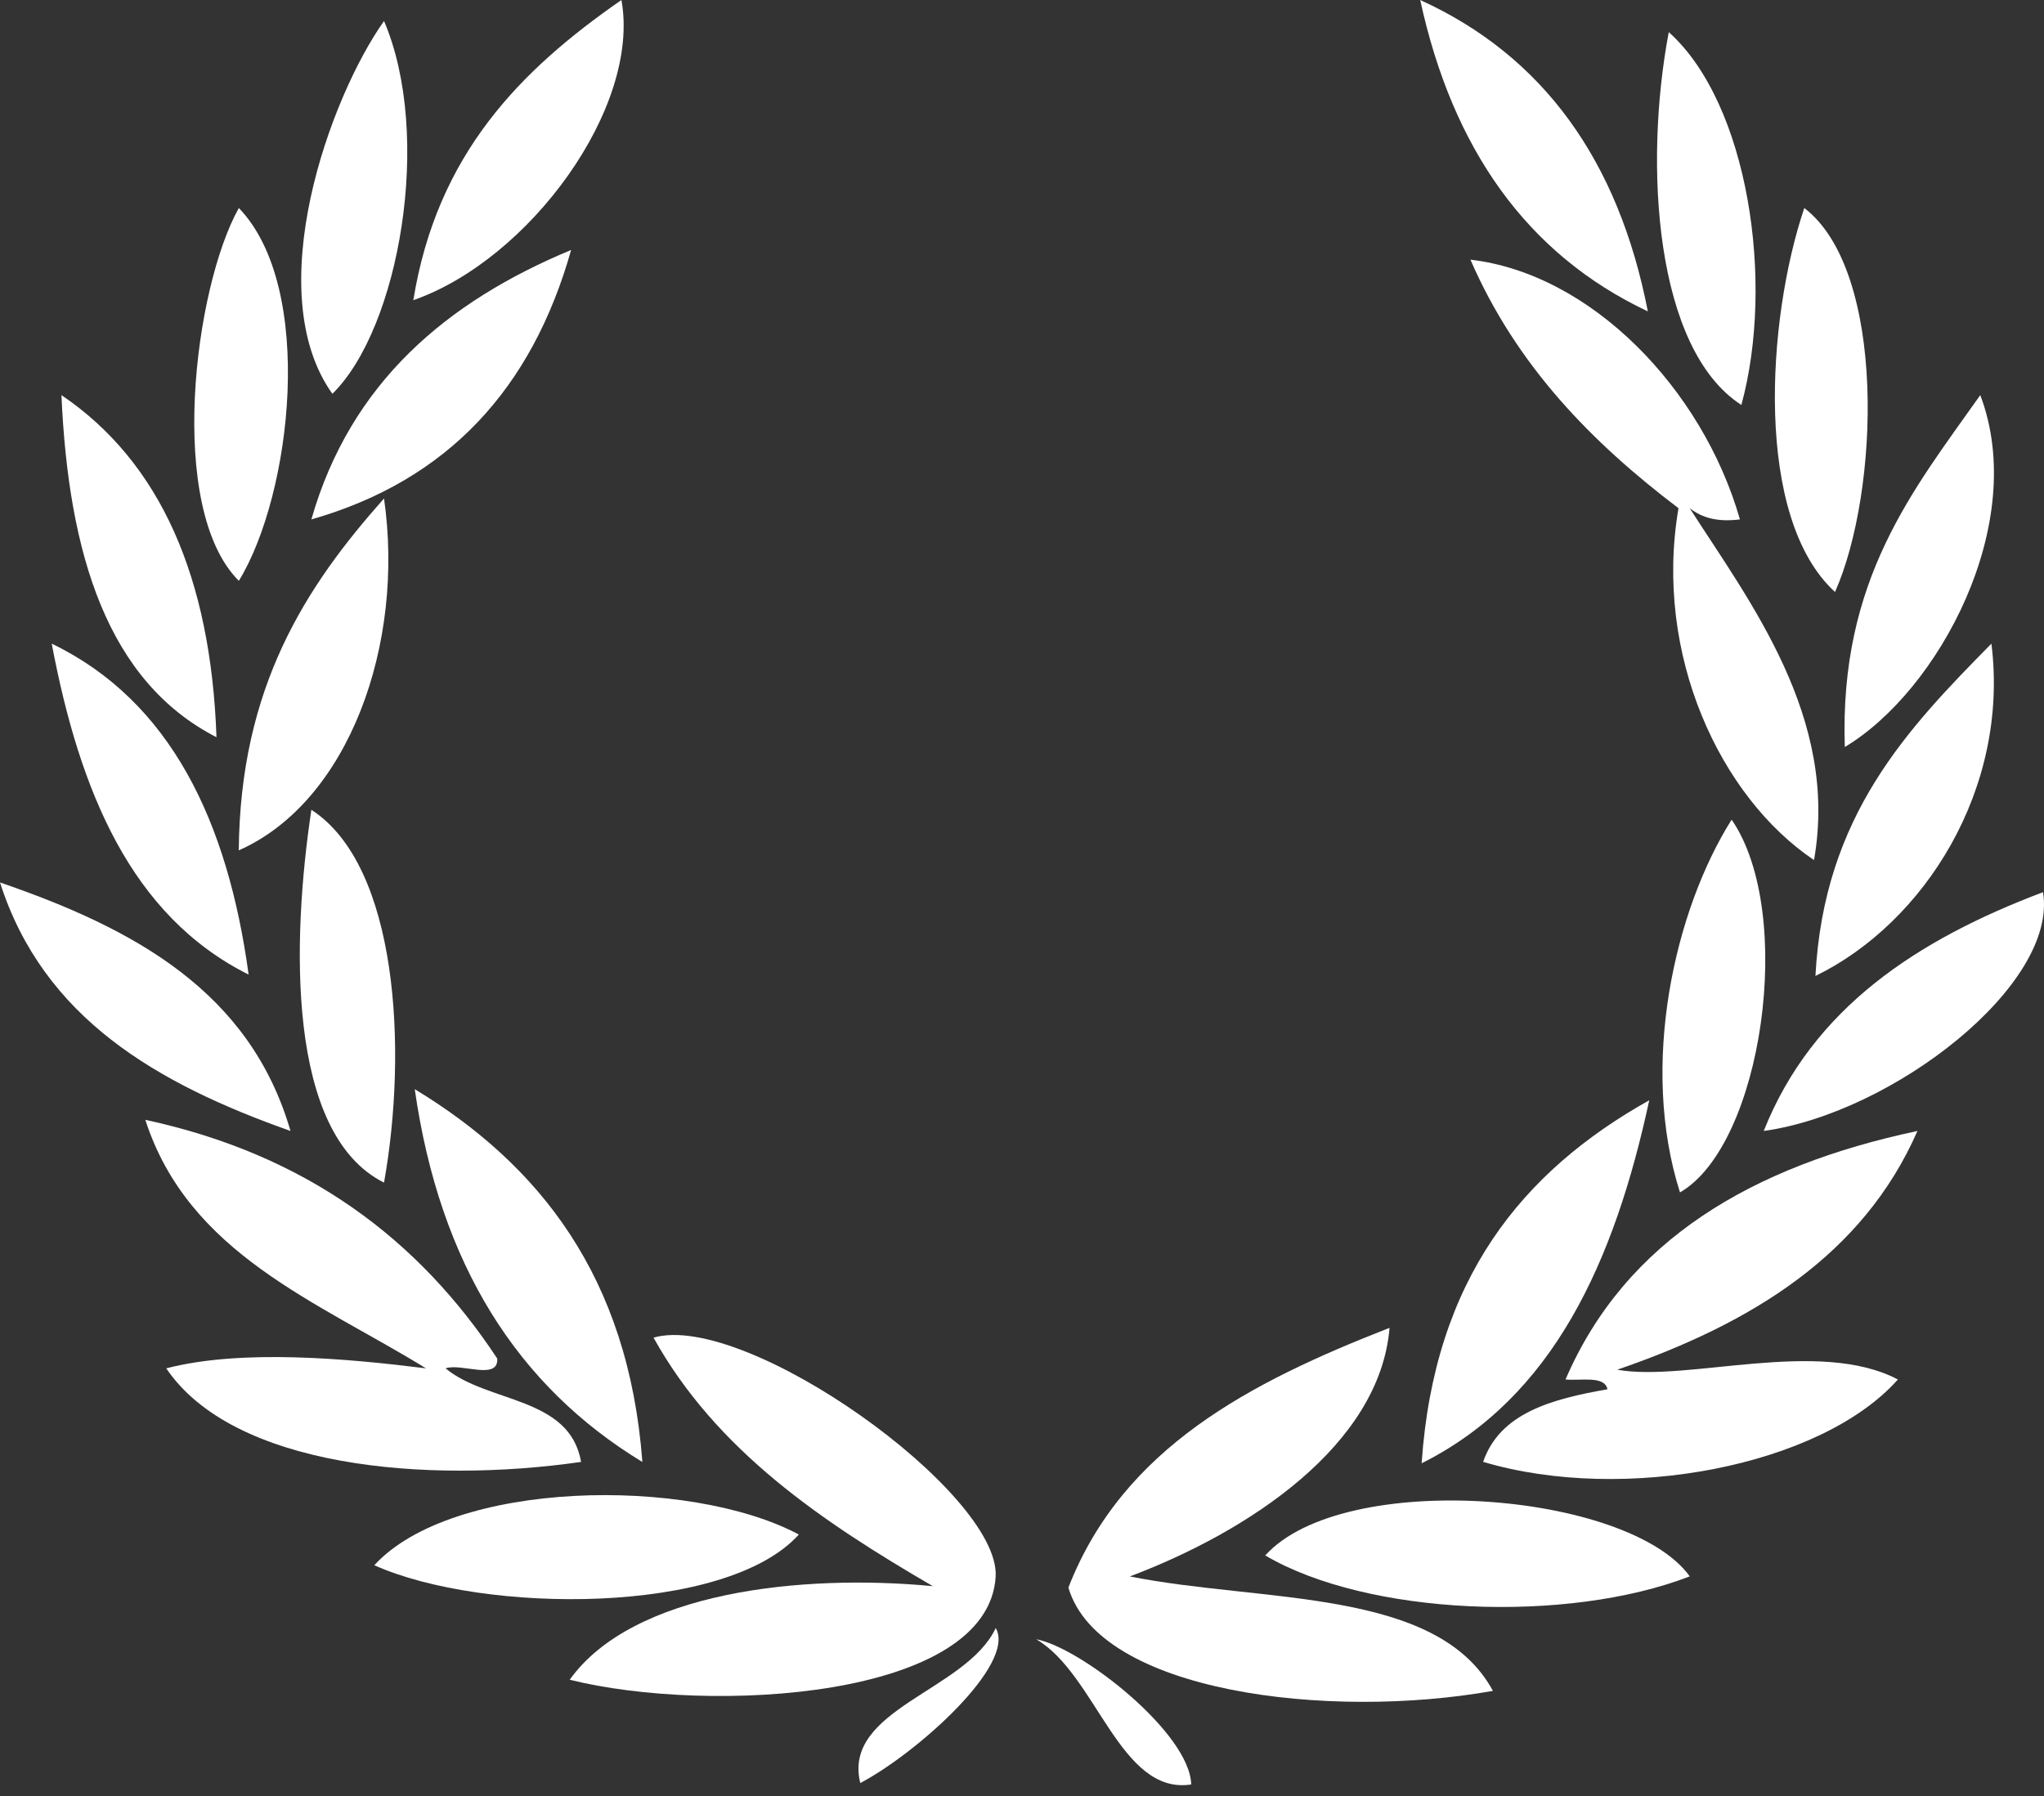 <svg width="33" height="29" viewBox="0 0 33 29" fill="none" xmlns="http://www.w3.org/2000/svg">
<rect x="0" y="0" width="33" height="29" fill="#333333" stroke="none"/>
<path fill-rule="evenodd" clip-rule="evenodd" d="M10.033 0C10.348 1.736 8.545 4.194 6.673 4.847C7.057 2.48 8.409 1.127 10.033 0Z" fill="white"/>
<path fill-rule="evenodd" clip-rule="evenodd" d="M22.929 0C24.913 0.902 26.131 2.593 26.604 5.028C24.643 4.103 23.448 2.39 22.929 0Z" fill="white"/>
<path fill-rule="evenodd" clip-rule="evenodd" d="M6.2 0.339C6.99 2.187 6.448 5.299 5.366 6.359C4.194 4.713 5.321 1.579 6.2 0.339Z" fill="white"/>
<path fill-rule="evenodd" clip-rule="evenodd" d="M26.942 0.519C28.227 1.669 28.656 4.555 28.114 6.539C26.717 5.637 26.536 2.661 26.942 0.519Z" fill="white"/>
<path fill-rule="evenodd" clip-rule="evenodd" d="M3.856 3.359C5.096 4.644 4.713 7.981 3.856 9.379C2.684 8.207 3.135 4.644 3.856 3.359Z" fill="white"/>
<path fill-rule="evenodd" clip-rule="evenodd" d="M29.13 3.359C30.46 4.374 30.347 7.936 29.626 9.559C28.318 8.365 28.521 5.163 29.13 3.359Z" fill="white"/>
<path fill-rule="evenodd" clip-rule="evenodd" d="M5.027 8.387C5.659 6.178 7.214 4.87 9.221 4.036C8.59 6.268 7.237 7.756 5.027 8.387Z" fill="white"/>
<path fill-rule="evenodd" clip-rule="evenodd" d="M27.28 8.206C28.249 9.717 29.692 11.588 29.287 13.888C27.776 12.873 26.694 10.574 27.099 8.206C25.702 7.147 24.484 5.907 23.74 4.193C25.679 4.418 27.483 6.267 28.091 8.387C27.731 8.432 27.483 8.364 27.28 8.206Z" fill="white"/>
<path fill-rule="evenodd" clip-rule="evenodd" d="M0.992 6.38C2.593 7.463 3.405 9.334 3.495 11.904C1.736 11.002 1.105 8.951 0.992 6.38Z" fill="white"/>
<path fill-rule="evenodd" clip-rule="evenodd" d="M31.971 6.38C32.76 8.455 31.295 11.16 29.784 12.062C29.694 9.356 30.889 7.913 31.971 6.38Z" fill="white"/>
<path fill-rule="evenodd" clip-rule="evenodd" d="M6.2 8.049C6.538 10.394 5.636 12.942 3.855 13.731C3.877 11.093 4.937 9.469 6.2 8.049Z" fill="white"/>
<path fill-rule="evenodd" clip-rule="evenodd" d="M0.835 10.393C2.751 11.318 3.676 13.257 4.014 15.737C2.12 14.79 1.286 12.783 0.835 10.393Z" fill="white"/>
<path fill-rule="evenodd" clip-rule="evenodd" d="M32.151 10.393C32.444 12.738 31.069 14.902 29.31 15.759C29.446 13.166 30.798 11.768 32.151 10.393Z" fill="white"/>
<path fill-rule="evenodd" clip-rule="evenodd" d="M5.027 13.076C6.425 13.978 6.583 16.954 6.2 19.096C4.621 18.307 4.712 15.173 5.027 13.076Z" fill="white"/>
<path fill-rule="evenodd" clip-rule="evenodd" d="M27.957 13.235C28.994 14.745 28.453 18.488 27.123 19.254C26.469 17.203 27.033 14.7 27.957 13.235Z" fill="white"/>
<path fill-rule="evenodd" clip-rule="evenodd" d="M0 14.249C2.164 14.993 4.036 16.008 4.69 18.262C2.525 17.496 0.699 16.436 0 14.249Z" fill="white"/>
<path fill-rule="evenodd" clip-rule="evenodd" d="M32.984 14.406C33.232 15.895 30.571 17.969 28.475 18.262C29.264 16.278 30.955 15.173 32.984 14.406Z" fill="white"/>
<path fill-rule="evenodd" clip-rule="evenodd" d="M6.696 17.587C8.703 18.804 10.146 20.608 10.371 23.607C8.365 22.389 7.102 20.427 6.696 17.587Z" fill="white"/>
<path fill-rule="evenodd" clip-rule="evenodd" d="M26.627 17.766C26.063 20.381 25.071 22.568 22.952 23.628C23.155 20.652 24.575 18.916 26.627 17.766Z" fill="white"/>
<path fill-rule="evenodd" clip-rule="evenodd" d="M2.346 18.082C4.962 18.646 6.765 20.021 8.028 21.937C8.05 22.298 7.442 22.005 7.194 22.095C7.87 22.659 9.2 22.546 9.381 23.606C6.878 23.966 3.767 23.696 2.684 22.095C3.902 21.779 5.615 21.937 6.878 22.095C5.119 21.013 3.045 20.246 2.346 18.082Z" fill="white"/>
<path fill-rule="evenodd" clip-rule="evenodd" d="M26.11 22.117C27.237 22.32 29.356 21.599 30.641 22.275C29.401 23.673 26.222 24.282 23.945 23.605C24.216 22.816 25.05 22.591 25.952 22.433C25.907 22.208 25.523 22.298 25.275 22.275C26.245 20.021 28.297 18.826 30.957 18.262C30.078 20.269 28.274 21.373 26.11 22.117Z" fill="white"/>
<path fill-rule="evenodd" clip-rule="evenodd" d="M10.551 21.599C12.039 21.17 16.142 24.101 16.075 25.454C15.962 27.438 11.453 27.686 9.198 27.123C10.213 25.702 12.941 25.409 15.06 25.612C13.279 24.575 11.565 23.425 10.551 21.599Z" fill="white"/>
<path fill-rule="evenodd" clip-rule="evenodd" d="M22.434 21.441C22.277 23.335 20.157 24.733 18.241 25.455C20.383 25.883 23.201 25.635 24.103 27.303C21.442 27.777 17.745 27.326 17.249 25.635C18.128 23.38 20.18 22.321 22.434 21.441Z" fill="white"/>
<path fill-rule="evenodd" clip-rule="evenodd" d="M12.897 24.778C11.724 26.085 7.801 26.063 6.043 25.274C7.305 23.898 11.116 23.831 12.897 24.778Z" fill="white"/>
<path fill-rule="evenodd" clip-rule="evenodd" d="M27.281 25.454C25.297 26.221 22.073 26.086 20.427 25.116C21.69 23.718 26.289 24.079 27.281 25.454Z" fill="white"/>
<path fill-rule="evenodd" clip-rule="evenodd" d="M16.076 26.288C16.414 26.875 14.79 28.318 13.889 28.791C13.595 27.596 15.602 27.303 16.076 26.288Z" fill="white"/>
<path fill-rule="evenodd" clip-rule="evenodd" d="M16.729 26.469C17.451 26.604 19.209 27.98 19.232 28.814C18.082 28.994 17.698 27.033 16.729 26.469Z" fill="white"/>
</svg>
